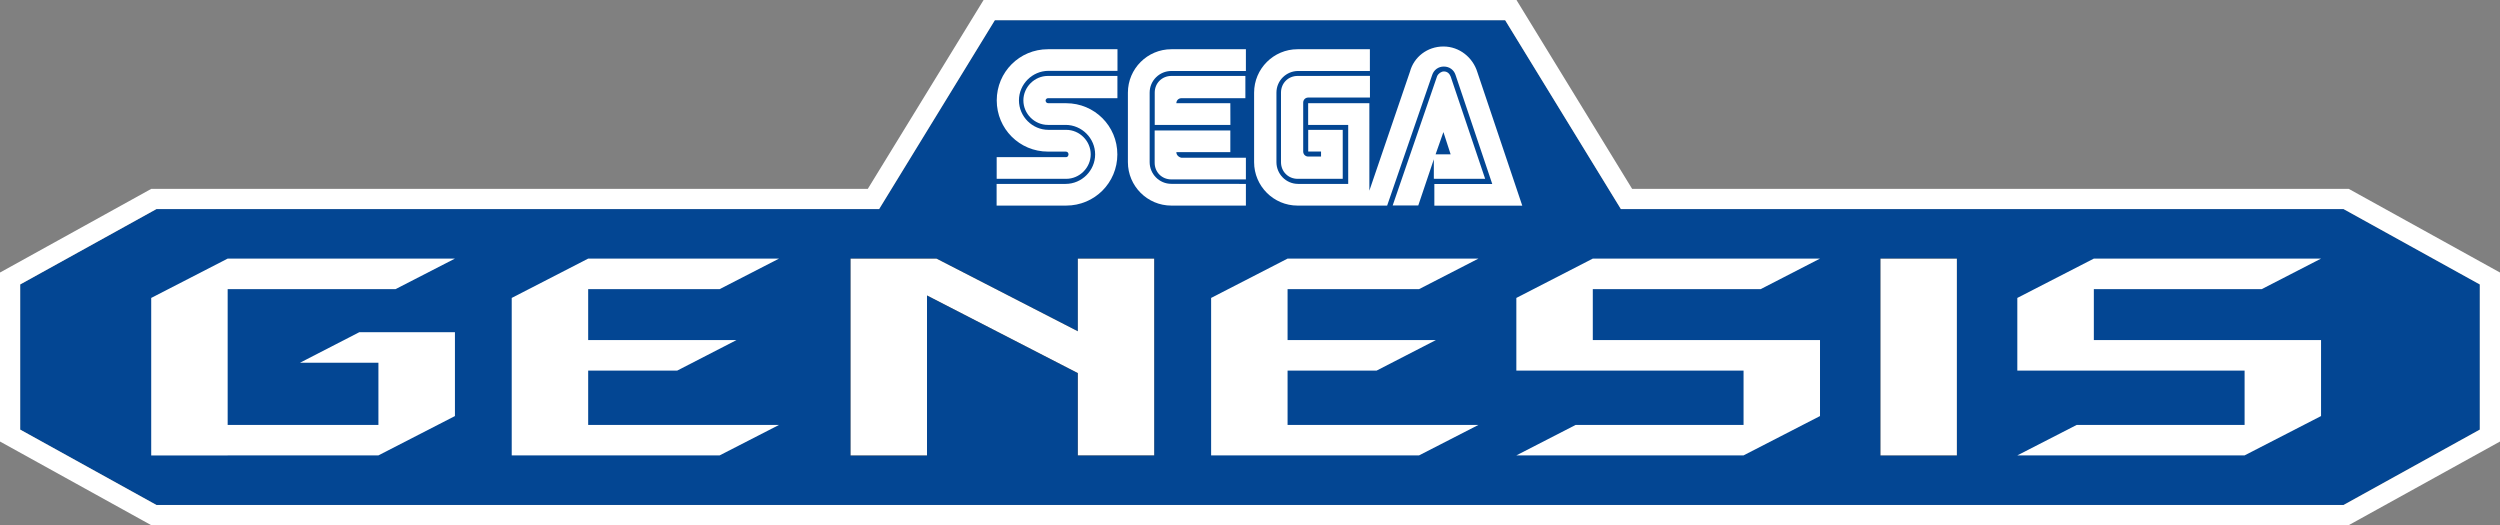 <?xml version="1.0" encoding="utf-8"?>
<!-- Generator: Adobe Illustrator 25.4.1, SVG Export Plug-In . SVG Version: 6.00 Build 0)  -->
<svg version="1.1" id="Layer_1" xmlns="http://www.w3.org/2000/svg" xmlns:xlink="http://www.w3.org/1999/xlink" x="0px" y="0px"
	 viewBox="0 0 3839 806.5" style="enable-background:new 0 0 3839 806.5;" xml:space="preserve">
<rect x="0" y="0" width="3839" height="806.5" fill="#808080" stroke="none"/>
<style type="text/css">
	.st0{fill:#FFFFFF;}
	.st1{fill:#034693;}
	.st2{fill:#FFFFFF;stroke:#3852A1;stroke-width:6.187;stroke-linecap:round;stroke-linejoin:round;stroke-miterlimit:10;}
	.st3{fill:#008ED6;}
	.st4{fill:#FF0000;}
	.st5{fill:url(#SVGID_1_);}
	.st6{fill:url(#SVGID_00000049182958574381767920000013041674675374456196_);}
	.st7{fill:#F4F8F4;}
	.st8{fill:url(#SVGID_00000097491958671686326400000013113129455355986596_);}
	.st9{fill:url(#SVGID_00000065037521104660382450000014832364885825320085_);}
	.st10{fill:url(#SVGID_00000180329772944200035120000003069521715036622756_);}
	.st11{fill:url(#SVGID_00000036952203535845541450000001935181311747594426_);}
	.st12{fill:url(#SVGID_00000004504677066272955330000010885614168088451753_);}
	.st13{fill:url(#SVGID_00000057111899968446754770000000538997316468085690_);}
	.st14{fill:url(#SVGID_00000096755969342355951160000012215976942219402423_);}
	.st15{fill:url(#SVGID_00000091717398099484640470000010037305562275613313_);}
	.st16{fill:url(#SVGID_00000115482509342939860060000012266868043297194636_);}
	.st17{fill:url(#SVGID_00000020360648134912254830000012747131594031640760_);}
	.st18{fill:url(#SVGID_00000180356234560120776770000014438890722861192863_);}
	.st19{fill:url(#SVGID_00000068666888107148491870000000793063794112364691_);}
	.st20{fill:url(#SVGID_00000108297226825408328950000012846198744201633212_);}
	.st21{fill:url(#SVGID_00000046322767309792259160000002831760767566615472_);}
	.st22{fill:url(#SVGID_00000109017147153130488130000001931693148959033518_);}
	.st23{fill:url(#SVGID_00000147211686249327938780000008770999558549812398_);}
	.st24{fill:url(#SVGID_00000098218046229936956070000004934294295034328728_);}
	.st25{fill:url(#SVGID_00000078744014579729850310000001409249690182571934_);}
	.st26{fill:url(#SVGID_00000090262110704025901500000010872504886220840354_);}
	.st27{fill:url(#SVGID_00000132088051213183734650000003845961671894171325_);}
	.st28{fill:url(#SVGID_00000132046744587318209790000011133886356522859199_);}
	.st29{fill:url(#SVGID_00000172437092012492081620000002958034155118624183_);}
	.st30{fill:#DBDCD9;}
	.st31{fill:url(#SVGID_00000150789405207939641910000012346044528082843272_);}
	.st32{fill:url(#SVGID_00000161628185603431104230000015143612541579154879_);}
	.st33{fill:url(#SVGID_00000044876306384548010000000000968820328681038500_);}
	.st34{fill:url(#SVGID_00000146495040322040954570000007028618923179769219_);}
	.st35{fill:url(#SVGID_00000043448869840490485120000000225956435286072205_);}
	.st36{fill:url(#SVGID_00000087388222027002963150000009841585323856480147_);}
	.st37{fill:url(#SVGID_00000056412617291030547890000009488050626497860766_);}
	.st38{fill:url(#SVGID_00000074415751972817966810000005685474567825783725_);}
	.st39{fill:url(#SVGID_00000094610583996641776810000003453815335514597537_);}
	.st40{fill:url(#SVGID_00000030448717141798055330000015017290378635824830_);}
	.st41{fill:url(#SVGID_00000023967610290110772500000004614590683102192769_);}
	.st42{fill:url(#SVGID_00000003809552200597861210000005033254973256926642_);}
	.st43{fill:url(#SVGID_00000045596549690249789380000017413521876255913603_);}
	.st44{fill:url(#SVGID_00000070095672251830984690000009996525745003447450_);}
	.st45{fill:url(#SVGID_00000077315929930220234740000015212034698685281958_);}
	.st46{fill:url(#SVGID_00000149382813882590777940000011328201470041379719_);}
	.st47{fill:url(#SVGID_00000127028117674405219240000001302999877941949331_);}
	.st48{fill:url(#SVGID_00000033344355139193146560000006412737182578652809_);}
	.st49{fill:url(#SVGID_00000024696817297021858500000011040881100502995846_);}
	.st50{fill:url(#SVGID_00000116913805582081233400000008431281918154786193_);}
	.st51{fill:url(#SVGID_00000163770626241910131000000001869750112078896567_);}
	.st52{fill:url(#SVGID_00000090995059872513428740000009746311843028649092_);}
	.st53{fill:url(#SVGID_00000103970483439465944080000006332230915263903919_);}
	.st54{fill:url(#SVGID_00000024700707623488305340000009899393254289123715_);}
	.st55{fill:url(#SVGID_00000015349626336184719270000001517884283377983934_);}
	.st56{fill:url(#SVGID_00000060031131199751910110000010412126824521374090_);}
	.st57{fill:url(#SVGID_00000142886136994869895590000011709264391703464341_);}
	.st58{fill:url(#SVGID_00000142891831919847317320000005380987016434271666_);}
	.st59{fill:url(#SVGID_00000011009501091566487510000001245256321423750819_);}
	.st60{fill:url(#SVGID_00000133502519360829929100000008541685739320842652_);}
	.st61{fill:url(#SVGID_00000127030604369711128660000002057394398945423751_);}
	.st62{fill:url(#SVGID_00000003094388538437115830000006996808957202796697_);}
	.st63{fill:url(#SVGID_00000036240778181716851530000004361736886500738951_);}
	.st64{fill:url(#SVGID_00000124845566018387250470000017787389755103671709_);}
	.st65{fill:url(#SVGID_00000083780442309299135340000002467753836264881281_);}
	.st66{fill:url(#SVGID_00000023975257164729406460000012902497276588338339_);}
	.st67{fill:url(#SVGID_00000136378123908801174630000012119219302179085733_);}
	.st68{fill:url(#SVGID_00000160876533487549239080000015703387245279070107_);}
	.st69{fill:url(#SVGID_00000141457933798594662400000011778301628099194497_);}
	.st70{fill:url(#SVGID_00000119833300180770521600000004142640019199164801_);}
	.st71{fill:url(#SVGID_00000043456800475819661930000011796043437882578355_);}
	.st72{fill:url(#SVGID_00000137104622119372534150000001505655390051266438_);}
	.st73{fill:url(#SVGID_00000011030924521347630460000009818087436671584411_);}
	.st74{fill:url(#SVGID_00000120542429352797295290000000315120198699596165_);}
	.st75{fill:url(#SVGID_00000176018625502552721490000005707824542315285174_);}
	.st76{fill:url(#SVGID_00000000211509504339089680000006043353547013719728_);}
	.st77{fill:url(#SVGID_00000105403215121876390720000008167430627037649819_);}
	.st78{fill:url(#SVGID_00000114057899193262684320000016936400297637064321_);}
	.st79{fill:url(#SVGID_00000077293191220503098110000014137884711646599058_);}
	.st80{fill:url(#SVGID_00000131342513093542234570000016722453040115923339_);}
	.st81{fill:url(#SVGID_00000135679787698138682050000011248328275420533950_);}
	.st82{fill:url(#SVGID_00000147206892478204010530000007218299162489779336_);}
	.st83{fill:url(#SVGID_00000057840083816946397610000001565258812923458997_);}
	.st84{fill:url(#SVGID_00000129917578755442124170000012933652102154378925_);}
	.st85{fill:url(#SVGID_00000100356059769917976750000018325545787751788950_);}
	.st86{fill:url(#SVGID_00000063628174741852638030000016061257891038932666_);}
	.st87{fill:url(#SVGID_00000069382915825848603030000016714561576059079820_);}
	.st88{fill:url(#SVGID_00000057131170083852979710000006118551799810003609_);}
	.st89{fill:url(#SVGID_00000125588675338773460810000002784004398584440449_);}
	.st90{fill:url(#SVGID_00000013178863527748489610000002183172741436275633_);}
	.st91{fill:url(#SVGID_00000106838648695167773190000010393765592374756024_);}
	.st92{fill:url(#SVGID_00000103985469539797834640000014440847158770972049_);}
	.st93{fill:url(#SVGID_00000087370207431314527600000017913797602422993822_);}
	.st94{fill:url(#SVGID_00000042737782369652981680000003642970678479610752_);}
	.st95{fill:url(#SVGID_00000024692426399210021770000001268440772508494240_);}
	.st96{fill:url(#SVGID_00000120553141718647073330000007211240456379007363_);}
	.st97{fill:url(#SVGID_00000026156739131922777450000015872982599585819832_);}
	.st98{fill:url(#SVGID_00000012462924248182847780000016758412404188873877_);}
	.st99{fill:url(#SVGID_00000059287029787940399660000007592112229153877127_);}
	.st100{fill:url(#SVGID_00000061473203187555833360000014194792749214012076_);}
	.st101{fill:url(#SVGID_00000065783125002567635750000016052179364364252089_);}
	.st102{fill:url(#SVGID_00000066515387590261606930000009708186613386044310_);}
	.st103{fill:url(#SVGID_00000037682107685674206150000013898755969829343912_);}
	.st104{fill:url(#SVGID_00000154422886726485879020000018249517343474027711_);}
	.st105{fill:url(#SVGID_00000068666657221589499000000001048571059598542758_);}
	.st106{fill:url(#SVGID_00000109748202579285363150000009239915771863606443_);}
	.st107{fill:url(#SVGID_00000009558656623073424370000016762497227868921741_);}
	.st108{fill:url(#SVGID_00000013155792779176354750000014895822349524828842_);}
	.st109{fill:url(#SVGID_00000150094717591421498290000017760733756216965558_);}
	.st110{fill:url(#SVGID_00000017482324432664409320000015784621675815320750_);}
	.st111{fill:url(#SVGID_00000169541277879123120320000009961091123052695947_);}
	.st112{fill:url(#SVGID_00000183939748868121957000000009240738728244067973_);}
	.st113{fill:url(#SVGID_00000073718662618718117480000003883851454955810718_);}
	.st114{fill:url(#SVGID_00000004517335565885754090000006988497264984957847_);}
	.st115{fill:url(#SVGID_00000021078270710458806260000006765899701585376445_);}
	.st116{fill:url(#SVGID_00000011030483218255907600000000330760485217557944_);}
	.st117{fill:url(#SVGID_00000036218985966534588770000010004728864394967218_);}
	.st118{fill:url(#SVGID_00000142143128477794834220000011473118772022251933_);}
	.st119{fill:url(#SVGID_00000154422798083896594170000013741870901584112291_);}
	.st120{fill:url(#SVGID_00000010302120841019138750000008056990645835703685_);}
	.st121{fill:url(#SVGID_00000017503137412238862220000008164563796936861364_);}
	.st122{fill:url(#SVGID_00000052096834417774911590000015865674217593147809_);}
	.st123{fill:url(#SVGID_00000150099481641607158240000000917084113003784089_);}
	.st124{fill:url(#SVGID_00000024723391429122229730000014031956063854749569_);}
	.st125{fill:url(#SVGID_00000083773838926325028340000004651934187338346158_);}
	.st126{fill:url(#SVGID_00000005988864968707453720000017459012245389135805_);}
	.st127{fill:url(#SVGID_00000067216715217530571460000003599857829016859801_);}
	.st128{fill:url(#SVGID_00000093173080472720384980000008297080579200084914_);}
	.st129{fill:url(#SVGID_00000172417136615585261830000007503127721216726658_);}
	.st130{fill:url(#SVGID_00000110437816456525250470000013891000857087292351_);}
	.st131{fill:url(#SVGID_00000026158200932129986800000005495250922632367801_);}
	.st132{fill:url(#SVGID_00000125592302436061906330000000990646121463893382_);}
	.st133{fill:url(#SVGID_00000169543133627474063420000009727948949046486406_);}
	.st134{fill:url(#SVGID_00000059279085579917357300000004954068183952013712_);}
	.st135{fill:url(#SVGID_00000099642266691080482880000008472124150066487680_);}
	.st136{fill:url(#SVGID_00000153706515929196592000000015420863002682260868_);}
	.st137{fill:url(#SVGID_00000019656481994214815120000010351700319284554900_);}
	.st138{fill:url(#SVGID_00000075858568375789285190000001896181882623090326_);}
	.st139{fill:url(#SVGID_00000145053618089478971330000004616297593098168244_);}
	.st140{fill:url(#SVGID_00000163782799493790290630000018206563510017608856_);}
	.st141{fill:url(#SVGID_00000113347335025636016500000000022544771061622200_);}
	.st142{fill:url(#SVGID_00000165230182245853893120000001069980325710759819_);}
	.st143{fill:url(#SVGID_00000016076791049327092130000008949425068411889598_);}
	.st144{fill:url(#SVGID_00000090291633204609975680000012361626179190088856_);}
	.st145{fill:url(#SVGID_00000134936413935377403010000014297834096704272017_);}
	.st146{fill:url(#SVGID_00000106828049828962727350000016763776812519126673_);}
	.st147{fill:url(#SVGID_00000150824322142616340800000000089283038001539238_);}
	.st148{fill:url(#SVGID_00000029741904984344676410000001438784207130890901_);}
	.st149{fill:url(#SVGID_00000095296239928367611350000010157825802252963469_);}
	.st150{fill:url(#SVGID_00000106859886611355928630000015715970416908302483_);}
	.st151{fill:url(#SVGID_00000168796391478151527350000014638845714249098378_);}
	.st152{fill:url(#SVGID_00000091731449409752316450000010638889870463564929_);}
	.st153{fill:url(#SVGID_00000059312075684131306090000003294950562911597984_);}
	.st154{fill:url(#SVGID_00000046303085564951297070000013683407651104023171_);}
	.st155{fill:url(#SVGID_00000054986043311472072120000002553676213286350521_);}
	.st156{fill:url(#SVGID_00000005947645182715585250000017482963477846880395_);}
	.st157{fill:url(#SVGID_00000170961787935948241460000000050903397850171569_);}
	.st158{fill:url(#SVGID_00000075145543410373232890000014170527344718416781_);}
	.st159{fill:url(#SVGID_00000159439826269450003840000003676089737909563280_);}
	.st160{fill:url(#SVGID_00000169547913977598195660000003889712477171959738_);}
	.st161{fill:url(#SVGID_00000096740614549372909370000012629757946336517794_);}
	.st162{fill:url(#SVGID_00000170960169919460626840000001664027866978326713_);}
	.st163{fill:url(#SVGID_00000109724876267151233880000003117073576520105900_);}
	.st164{fill:url(#SVGID_00000073709718756086639560000000066320476964502203_);}
	.st165{fill:url(#SVGID_00000116235536777688832550000017404148208461719712_);}
	.st166{fill:url(#SVGID_00000140726066586061787230000004538976243799499669_);}
	.st167{fill:url(#SVGID_00000183958689561747197980000002103958907041289133_);}
	.st168{fill:url(#SVGID_00000165217461004162458220000016554852099674528394_);}
	.st169{fill:url(#SVGID_00000171693035025847660850000002451378268177382558_);}
	.st170{fill:url(#SVGID_00000106841391203807622640000010770336485792531875_);}
	.st171{fill:url(#SVGID_00000024689605039466223450000002542292158669099663_);}
	.st172{fill:url(#SVGID_00000034809172569354485180000006459175233003067830_);}
	.st173{fill:url(#SVGID_00000173130256938370286750000007588320817090374319_);}
	.st174{fill:url(#SVGID_00000012474933585830723290000016376210918758372248_);}
	.st175{fill:url(#SVGID_00000069387892125974969500000001342964432645635232_);}
	.st176{fill:url(#SVGID_00000047057540972452082740000015328677517184277930_);}
	.st177{fill:url(#SVGID_00000181052468370792272830000012156910318404798093_);}
	.st178{fill:url(#SVGID_00000173143091277568969890000013424534460466291118_);}
	.st179{fill:url(#SVGID_00000053529241275809634200000015372365927766952080_);}
	.st180{fill:url(#SVGID_00000181075347034164317730000001238282131195960718_);}
	.st181{fill:url(#SVGID_00000160899897109427020420000013524822522002830485_);}
	.st182{fill:url(#SVGID_00000041265414462555075660000005339196174181991089_);}
	.st183{fill:url(#SVGID_00000178891923263207658790000005984589695426878386_);}
	.st184{fill:url(#SVGID_00000165918210214375429710000002633260834450332591_);}
	.st185{fill:url(#SVGID_00000068653271067964748220000005187798901704863924_);}
	.st186{fill:url(#SVGID_00000011023335820139656130000010456250582343689661_);}
	.st187{fill:url(#SVGID_00000150095887232145494310000008806031563090985106_);}
	.st188{fill:url(#SVGID_00000136398374069929254760000010651669093807612837_);}
	.st189{fill:url(#SVGID_00000051349399497712276770000008886328927487289524_);}
	.st190{fill:url(#SVGID_00000169537968746952152470000007609030483276744882_);}
	.st191{fill:url(#SVGID_00000112630795760051119040000000082884073988674983_);}
	.st192{fill:url(#SVGID_00000131350226528755933160000009109905226937934008_);}
	.st193{fill:url(#SVGID_00000008137465435690625020000009575755740350625208_);}
	.st194{fill:url(#SVGID_00000035509423635683605200000002567882446783721400_);}
	.st195{fill:#F6F7F7;}
	.st196{fill:url(#SVGID_00000174592922705473835510000005609574046172624303_);}
	.st197{fill:url(#SVGID_00000109010119552646887830000012319985843984810116_);}
	.st198{fill:url(#SVGID_00000171692589391790991590000011439278111544457134_);}
	.st199{fill:url(#SVGID_00000151539498469282792550000012673059145400921759_);}
	.st200{fill:url(#SVGID_00000129166240873852486450000013182151953033998744_);}
	.st201{fill:url(#SVGID_00000129167104417210865510000003541874121597005214_);}
	.st202{fill:url(#SVGID_00000070092943704347103780000001501388316368946352_);}
	.st203{fill:url(#SVGID_00000054264767595893720620000010308487440315992252_);}
	.st204{fill:url(#SVGID_00000181782829472041819140000005537291541759232690_);}
	.st205{fill:url(#SVGID_00000150069114566008029210000012749009948550369957_);}
	.st206{fill:url(#SVGID_00000090982670029176626610000005074918781388422577_);}
	.st207{fill:url(#SVGID_00000123408225621685229950000006881858874151287735_);}
	.st208{fill:url(#SVGID_00000021084967594451804400000007279144302602748599_);}
	.st209{fill:url(#SVGID_00000007422695279457938540000017545553422584329860_);}
	.st210{fill:#A8988B;}
	.st211{fill:#0C0002;}
</style>
<g>
	<g>
		<g>
			<polygon class="st1" points="240.3,775.4 31,659.7 31,436.8 240.3,321 1350,321 1527.7,31 2311.3,31 2489,321 3598.7,321 
				3808,436.8 3808,659.7 3598.7,775.4 			"/>
			<polygon class="st1" points="241.4,771 35.5,657 35.5,439.4 241.4,325.4 1352.5,325.4 1530.2,35.5 2308.8,35.5 2486.5,325.4 
				3597.6,325.4 3803.5,439.4 3803.5,657 3597.6,771 			"/>
			<polygon class="st1" points="242.6,766.5 39.9,654.4 39.9,442 242.6,329.9 1355,329.9 1532.7,39.9 2306.3,39.9 2484,329.9 
				3596.4,329.9 3799.1,442 3799.1,654.4 3596.4,766.5 			"/>
			<g>
				<g>
					<path d="M2887.6,699.3V397.1H3005v302.3L2887.6,699.3L2887.6,699.3z"/>
					<rect x="2887.6" y="397.1" class="st0" width="117.4" height="302.3"/>
				</g>
				<g>
					<path d="M1772.4,699.3h-117.4V572.9l-231.5-119.1v245.6h-117.4V397.1h132.1l216.9,111.6V397.1h117.4L1772.4,699.3L1772.4,699.3
						z"/>
					<polygon class="st0" points="1655.1,397.1 1655.1,508.7 1438.1,397.1 1306.1,397.1 1306.1,699.4 1423.5,699.4 1423.5,453.7 
						1655.1,572.9 1655.1,699.3 1772.4,699.3 1772.4,397.1 					"/>
				</g>
				<g>
					<polygon class="st0" points="3564.2,522.2 3215.3,522.2 3215.3,444 3473.1,444 3564.2,397.1 3215.3,397.1 3097.8,457.5 
						3097.8,569.1 3446.8,569.1 3446.8,652.5 3189,652.5 3097.8,699.3 3446.8,699.3 3564.2,638.9 					"/>
				</g>
				<g>
					<polygon class="st0" points="2794.8,522.2 2445.9,522.2 2445.9,444 2703.7,444 2794.8,397.1 2445.9,397.1 2328.5,457.5 
						2328.5,569.1 2677.4,569.1 2677.4,600.5 2677.4,652.5 2419.6,652.5 2328.5,699.3 2677.4,699.3 2794.8,638.9 					"/>
				</g>
				<polygon class="st0" points="1977.2,569.1 2113.9,569.1 2205,522.2 1977.2,522.2 1977.2,444 2179.1,444 2270.3,397.1 
					1977.2,397.1 1859.8,457.5 1859.8,699.3 1960.1,699.3 1977.2,699.3 2179.1,699.3 2270.3,652.5 1977.2,652.5 				"/>
				<polygon class="st0" points="903.2,569.1 1039.9,569.1 1131,522.2 903.2,522.2 903.2,444 1105.1,444 1196.3,397.1 903.2,397.1 
					785.8,457.5 785.8,699.3 886.1,699.3 903.2,699.3 1105.1,699.3 1196.3,652.5 903.2,652.5 				"/>
				<polygon class="st0" points="551.8,510.1 460.7,557 581.1,557 581.1,652.5 349.6,652.5 349.6,444 607.4,444 698.6,397.1 
					349.6,397.1 232.2,457.5 232.2,699.4 349.6,699.4 349.6,699.3 581.1,699.3 698.6,638.9 698.6,510.1 				"/>
			</g>
			<path class="st0" d="M3606.7,290H2506.3L2328.7,0h-818.3l-177.8,290H232.3L0,418.5V678l232.3,128.5h3374.3L3839,678V418.5
				L3606.7,290z M2489,321h1109.7L3808,436.8v222.9l-209.3,115.8H240.3L31,659.7V436.8L240.3,321H1350l177.7-290h783.6"/>
			<g>
				<g>
					<path class="st0" d="M1637.3,241.3h-106.8v33.3h106.8c20.5,0,37.6-17.1,37.6-37.6s-17.1-37.6-37.6-37.6H1610
						c-24.8,0-45.3-20.5-45.3-45.3s20.5-45.3,45.3-45.3h106V75.6h-106.8c-43.6,0-78.6,35-78.6,78.6s35,78.6,78.6,78.6h27.3
						c2.6,0,4.3,1.7,4.3,4.3C1640.7,239.6,1639,241.3,1637.3,241.3z"/>
					<path class="st0" d="M1609.1,150.8h106.8v-34.2h-106.8c-20.5,0-37.6,17.1-37.6,37.6s17.1,37.6,37.6,37.6h27.3
						c24.8,0,45.3,20.5,45.3,45.3s-20.5,45.3-45.3,45.3h-106v33.3h106.8c43.6,0,78.6-35,78.6-78.6s-35-78.6-78.6-78.6h-27.3
						c-2.6,0-4.3-1.7-4.3-4.3C1605.7,152.5,1607.4,150.8,1609.1,150.8z"/>
				</g>
				<g>
					<path class="st0" d="M1992.7,116.6c-14.5,0-25.6,11.1-25.6,25.6v106.8c0,14.5,11.1,25.6,25.6,25.6h69.2v-75.2h-53v33.3h19.7
						v7.7h-19.7c-4.3,0-7.7-3.4-7.7-7.7v-75.2c0-4.3,3.4-7.7,7.7-7.7h94.8v-33.3L1992.7,116.6L1992.7,116.6z"/>
					<path class="st0" d="M2202.8,274.6h77.8l-53-157.2c-1.7-4.3-5.1-7.7-10.3-7.7c-4.3,0-8.5,3.4-10.3,6.8l-68.4,199h39.3
						l23.9-70.9v29.9H2202.8z M2216.5,202.8l11.1,34.2h-23.1L2216.5,202.8z"/>
					<path class="st0" d="M2268.6,110.7c-6.8-22.2-27.3-39.3-52.1-39.3c-24.8,0-45.3,16.2-51.3,38.5l-62.4,182.9V158.5h-94v33.3
						h61.5v90.6h-76.9c-18.8,0-33.3-15.4-33.3-33.3V142.3c0-18.8,15.4-33.3,33.3-33.3h110.2V75.6h-111.1
						c-36.7,0-66.7,29.9-66.7,66.7V249c0,36.7,29.9,66.7,66.7,66.7h137.6l69.2-200.7c2.6-7.7,9.4-12.8,17.9-12.8s15.4,5.1,17.9,12.8
						l56.4,167.5h-88.9v33.3h135l0,0L2268.6,110.7z"/>
				</g>
				<g>
					<path class="st0" d="M1798.7,282.3c-18.8,0-33.3-15.4-33.3-33.3V142.3c0-18.8,15.4-33.3,33.3-33.3h114.5V75.6h-114.5
						c-36.7,0-66.7,29.9-66.7,66.7V249c0,36.7,29.9,66.7,66.7,66.7h114.5v-33.3L1798.7,282.3L1798.7,282.3z"/>
					<path class="st0" d="M1806.4,233.6h82.9v-33.3h-116.2v49.6c0,14.5,11.1,25.6,25.6,25.6h114.5v-33.3h-99.1
						C1809.8,241.3,1806.4,237.9,1806.4,233.6z"/>
					<path class="st0" d="M1889.3,158.5h-82.9c0-4.3,3.4-7.7,7.7-7.7h98.3v-34.2h-113.6c-14.5,0-25.6,11.1-25.6,25.6v49.6h116.2
						L1889.3,158.5L1889.3,158.5z"/>
				</g>
			</g>
		</g>
	</g>
</g>
</svg>
